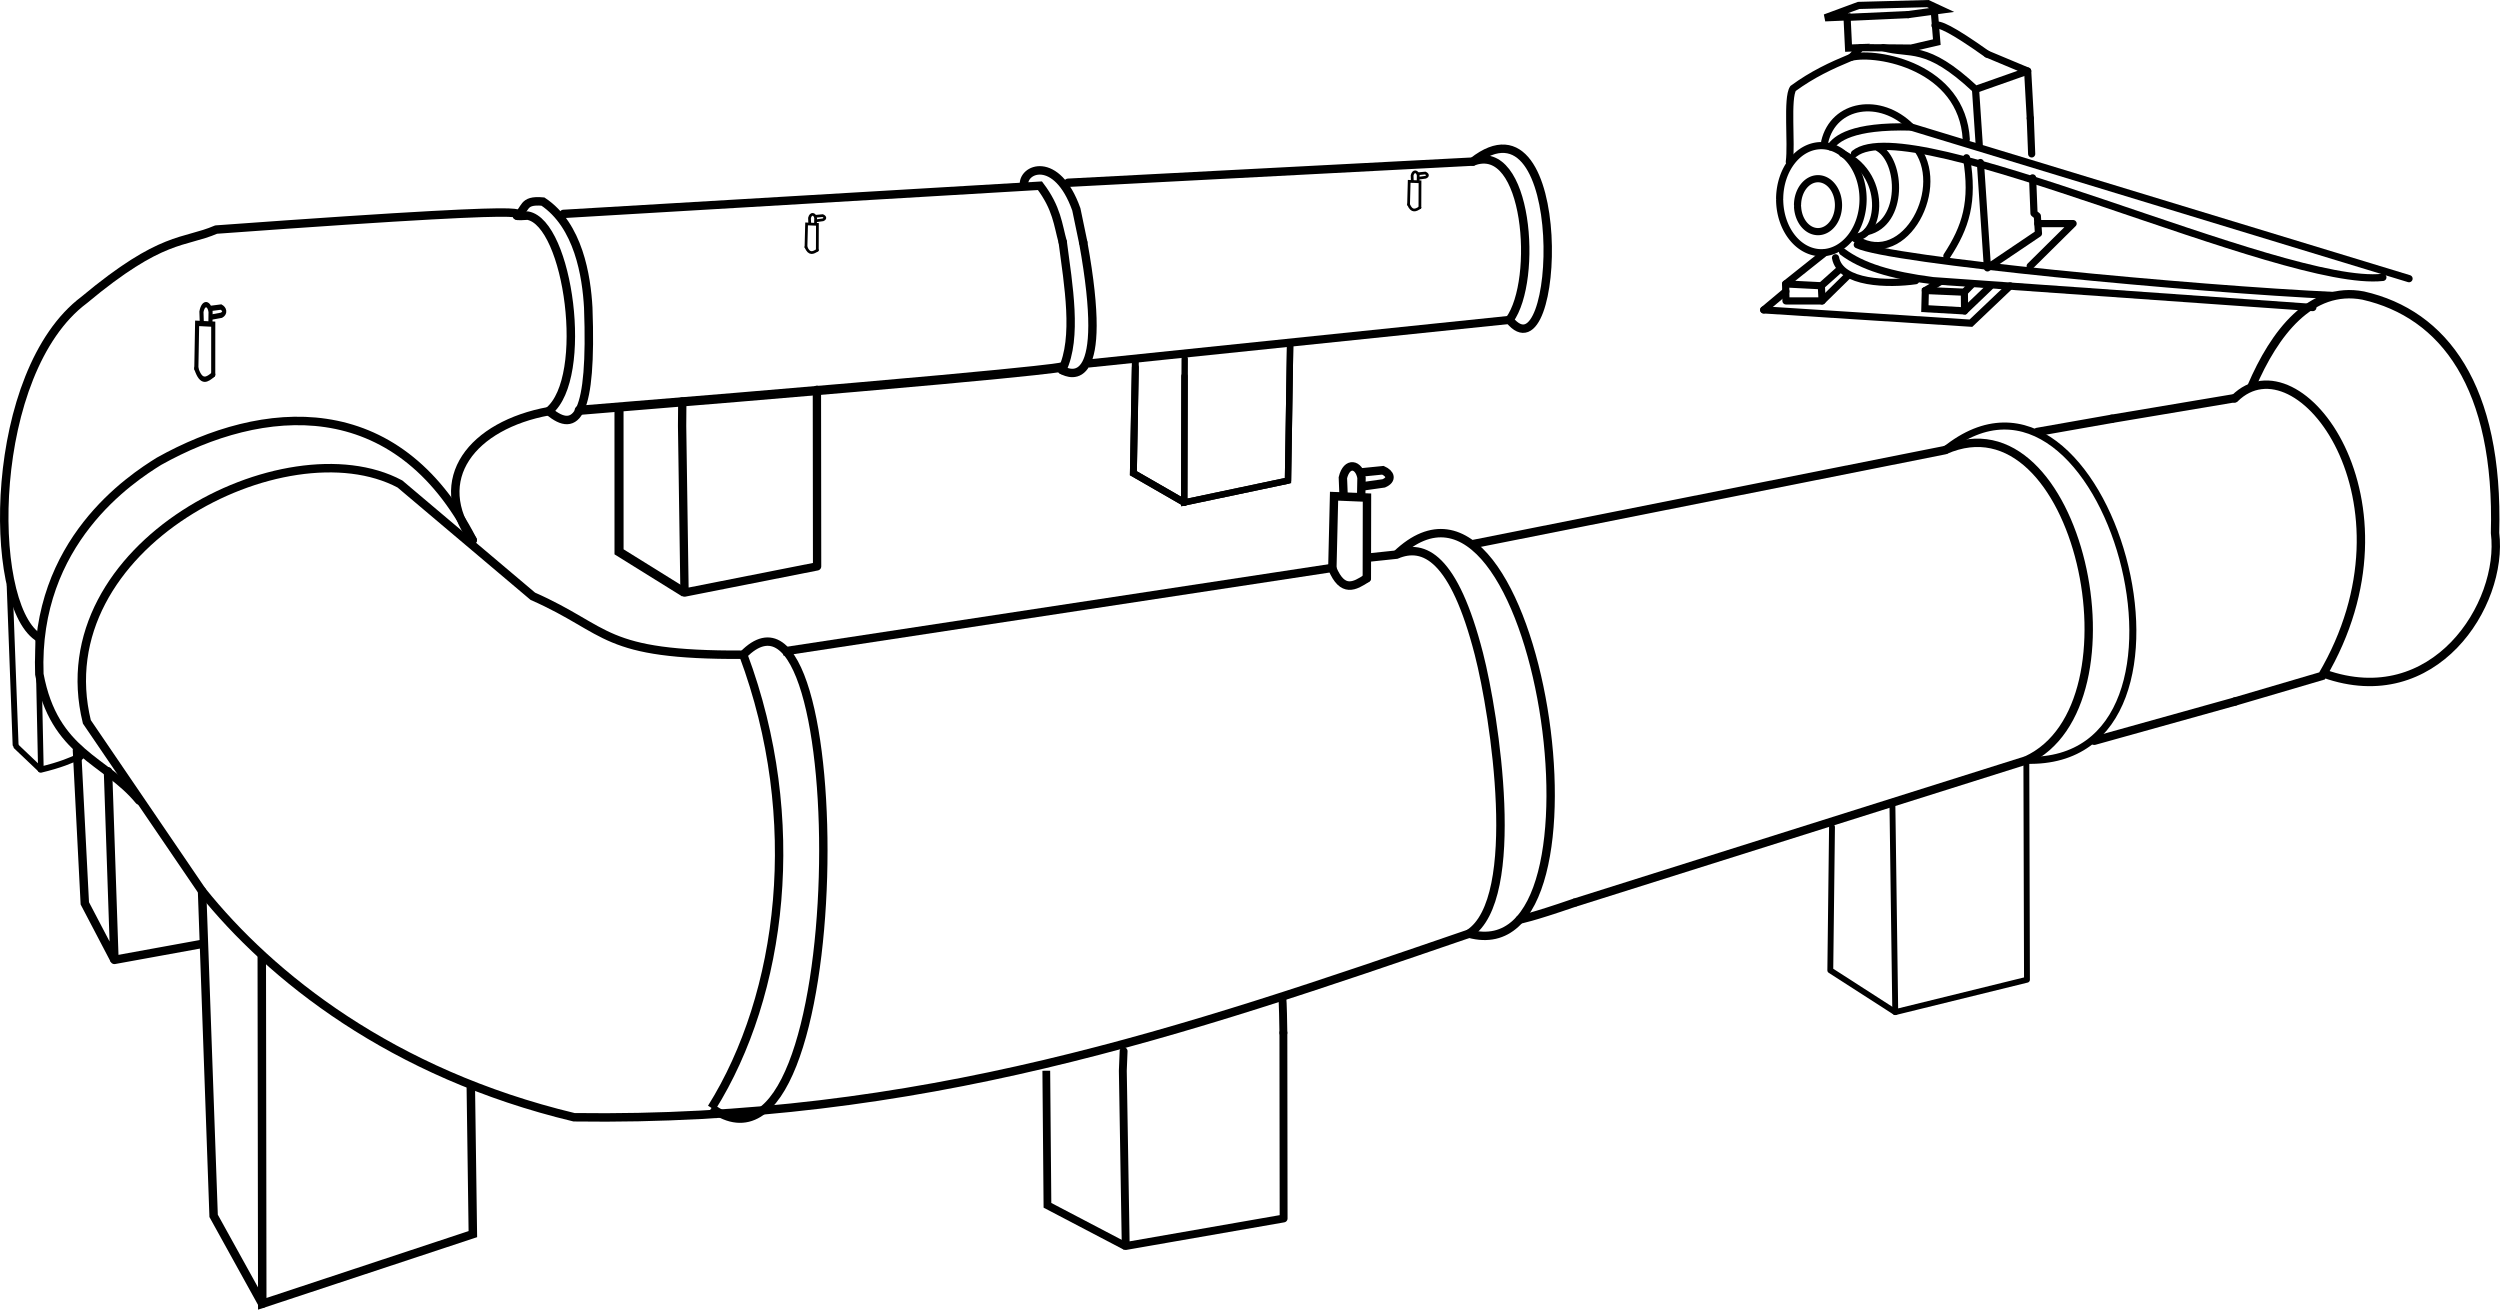 <?xml version="1.0" encoding="UTF-8" standalone="no"?>
<svg
   xmlns:dc="http://purl.org/dc/elements/1.1/"
   xmlns:cc="http://creativecommons.org/ns#"
   xmlns:rdf="http://www.w3.org/1999/02/22-rdf-syntax-ns#"
   xmlns:svg="http://www.w3.org/2000/svg"
   xmlns="http://www.w3.org/2000/svg"
   xmlns:sodipodi="http://sodipodi.sourceforge.net/DTD/sodipodi-0.dtd"
   xmlns:inkscape="http://www.inkscape.org/namespaces/inkscape"
   sodipodi:docname="axial1.svg"
   inkscape:version="1.0 (4035a4fb49, 2020-05-01)"
   id="svg115"
   version="1.1"
   viewBox="0 0 298.146 156.189"
   height="156.189mm"
   width="298.146mm">
  <defs
     id="defs109" />
  <sodipodi:namedview
     inkscape:window-maximized="0"
     inkscape:window-y="0"
     inkscape:window-x="76"
     inkscape:window-height="728"
     inkscape:window-width="1274"
     showgrid="false"
     inkscape:document-rotation="0"
     inkscape:current-layer="layer1"
     inkscape:document-units="mm"
     inkscape:cy="121.76711"
     inkscape:cx="931.11152"
     inkscape:zoom="0.49497475"
     inkscape:pageshadow="2"
     inkscape:pageopacity="0.0"
     borderopacity="1.0"
     bordercolor="#666666"
     pagecolor="#ffffff"
     id="base" />
  <g
     transform="translate(80.055,-158.519)"
     id="layer1"
     inkscape:groupmode="layer"
     inkscape:label="Layer 1">
    <path
       sodipodi:nodetypes="cc"
       inkscape:connector-curvature="0"
       id="path828-3"
       d="M 95.64,223.404 151.903,212.201"
       style="fill:none;stroke:#000000;stroke-width:1.009;stroke-linecap:round;stroke-linejoin:miter;stroke-miterlimit:4;stroke-dasharray:none;stroke-opacity:1" />
    <path
       sodipodi:nodetypes="cccccccc"
       inkscape:connector-curvature="0"
       id="path830-2"
       d="m 95.14,269.867 c -34.059,11.699 -65.362,22.48 -106.734,21.895 -21.781,-5.222 -36.2,-16.796 -44.364,-26.981 l -13.738,-20.176 c -5.142,-21.001 23.72,-35.623 37.335,-28.368 l 15.848,13.391 c 9.219,4.064 8.154,7.06 25.098,6.974 v 0"
       style="fill:none;stroke:#000000;stroke-width:1.009;stroke-linecap:round;stroke-linejoin:miter;stroke-miterlimit:4;stroke-dasharray:none;stroke-opacity:1" />
    <path
       sodipodi:nodetypes="ccsc"
       inkscape:connector-curvature="0"
       id="path834-9"
       d="m 83.025,225.03 3.462,-0.366 c 3.27,-1.397 6.858,0.298 9.828,11.841 1.887,7.336 5.236,29.199 -1.175,33.362"
       style="fill:none;stroke:#000000;stroke-width:1.009;stroke-linecap:round;stroke-linejoin:miter;stroke-miterlimit:4;stroke-dasharray:none;stroke-opacity:1" />
    <g
       style="stroke-linecap:round"
       transform="matrix(1.001,0.005,0.005,1.017,-57.642,-110.783)"
       id="g965-1">
      <g
         style="stroke-linecap:round"
         id="g936-4">
        <path
           sodipodi:nodetypes="cccc"
           inkscape:connector-curvature="0"
           id="path838-5"
           d="m 134.691,330.807 0.247,-8.482 3.922,0.142 -0.065,9.453"
           style="fill:none;stroke:#000000;stroke-width:1;stroke-linecap:round;stroke-linejoin:miter;stroke-miterlimit:4;stroke-dasharray:none;stroke-opacity:1" />
        <path
           sodipodi:nodetypes="cccc"
           inkscape:connector-curvature="0"
           id="path842-7"
           d="m 136.071,322.135 -0.071,-1.984 c 0.48,-1.927 1.946,-1.622 2.221,-2e-5 l -0.047,1.961"
           style="fill:none;stroke:#000000;stroke-width:1;stroke-linecap:round;stroke-linejoin:miter;stroke-miterlimit:4;stroke-dasharray:none;stroke-opacity:1" />
        <path
           sodipodi:nodetypes="cccc"
           inkscape:connector-curvature="0"
           id="path844-5"
           d="m 138.245,319.513 2.528,-0.26 c 0.9,0.389 1.144,1.084 0.095,1.536 l -2.291,0.331"
           style="fill:none;stroke:#000000;stroke-width:1;stroke-linecap:round;stroke-linejoin:miter;stroke-miterlimit:4;stroke-dasharray:none;stroke-opacity:1" />
        <path
           sodipodi:nodetypes="cc"
           inkscape:connector-curvature="0"
           id="path846-0"
           d="m 134.691,330.807 c 1.206,2.879 2.651,2.057 4.104,1.112"
           style="fill:none;stroke:#000000;stroke-width:1;stroke-linecap:round;stroke-linejoin:miter;stroke-miterlimit:4;stroke-dasharray:none;stroke-opacity:1" />
      </g>
    </g>
    <path
       sodipodi:nodetypes="cccc"
       inkscape:connector-curvature="0"
       id="path848-0"
       d="m -63.468,253.978 c -4.023,-4.896 -10.12,-5.549 -11.894,-15.046 -0.603,-15.832 10.96,-23.345 14.266,-25.4 12.34,-6.899 28.285,-8.413 37.413,9.397"
       style="fill:none;stroke:#000000;stroke-width:1.009;stroke-linecap:round;stroke-linejoin:miter;stroke-miterlimit:4;stroke-dasharray:none;stroke-opacity:1" />
    <path
       sodipodi:nodetypes="cccccccc"
       inkscape:connector-curvature="0"
       id="path854-7"
       d="m -75.588,234.448 c -6.058,-4.204 -5.885,-31.57 5.571,-40.157 9.316,-7.769 11.83,-6.717 15.74,-8.393 m 0,0 c 48.899,-3.562 31.602,-1.278 37.157,-1.664 v 0 c 4.865,0.882 7.391,19.303 2.514,23.319 -9.096,1.674 -14.298,8.065 -9.078,15.377"
       style="fill:none;stroke:#000000;stroke-width:1.009;stroke-linecap:round;stroke-linejoin:miter;stroke-miterlimit:4;stroke-dasharray:none;stroke-opacity:1" />
    <path
       sodipodi:nodetypes="cccc"
       inkscape:connector-curvature="0"
       id="path856-3"
       d="m -18.419,184.226 c 1.177,-0.693 0.544,-1.907 3.115,-1.667 4.254,2.831 5.199,8.914 5.403,12.661 0.472,12.826 -1.391,15.126 -4.705,12.332"
       style="fill:none;stroke:#000000;stroke-width:1.009;stroke-linecap:round;stroke-linejoin:miter;stroke-miterlimit:4;stroke-dasharray:none;stroke-opacity:1" />
    <path
       sodipodi:nodetypes="ccc"
       inkscape:connector-curvature="0"
       id="path858-1"
       d="M -12.855,184.028 43.968,180.669 c 2.034,2.688 2.142,4.649 2.718,6.719"
       style="fill:none;stroke:#000000;stroke-width:1;stroke-linecap:round;stroke-linejoin:miter;stroke-miterlimit:4;stroke-dasharray:none;stroke-opacity:1" />
    <path
       sodipodi:nodetypes="ccc"
       inkscape:connector-curvature="0"
       id="path862-7"
       d="m 42.073,180.678 c -0.304,-2.047 3.9,-3.762 6.234,2.812 l 0.821,3.945"
       style="fill:none;stroke:#000000;stroke-width:1.009;stroke-linecap:round;stroke-linejoin:miter;stroke-miterlimit:4;stroke-dasharray:none;stroke-opacity:1" />
    <path
       sodipodi:nodetypes="ccc"
       inkscape:connector-curvature="0"
       id="path864-8"
       d="m 47.322,180.315 48.277,-2.524 c 6.571,-2.537 7.834,14.133 4.367,18.878"
       style="fill:none;stroke:#000000;stroke-width:1;stroke-linecap:round;stroke-linejoin:miter;stroke-miterlimit:4;stroke-dasharray:none;stroke-opacity:1" />
    <path
       sodipodi:nodetypes="cccc"
       inkscape:connector-curvature="0"
       id="path948-2"
       d="m -48.836,272.68 0.057,41.329 25.116,-8.311 -0.242,-17.434"
       style="fill:none;stroke:#000000;stroke-width:1.009;stroke-linecap:round;stroke-linejoin:miter;stroke-miterlimit:4;stroke-dasharray:none;stroke-opacity:1" />
    <path
       inkscape:connector-curvature="0"
       id="path950-8"
       d="m -55.958,264.781 1.379,38.738 5.801,10.491"
       style="fill:none;stroke:#000000;stroke-width:1.009;stroke-linecap:round;stroke-linejoin:miter;stroke-miterlimit:4;stroke-dasharray:none;stroke-opacity:1" />
    <path
       inkscape:connector-curvature="0"
       id="path952-6"
       d="m -70.875,247.986 0.934,18.263 3.531,6.743 -0.764,-22.49"
       style="fill:none;stroke:#000000;stroke-width:1.009;stroke-linecap:round;stroke-linejoin:miter;stroke-miterlimit:4;stroke-dasharray:none;stroke-opacity:1" />
    <path
       sodipodi:nodetypes="cc"
       inkscape:connector-curvature="0"
       id="path954-7"
       d="m -66.41,272.991 10.304,-1.875"
       style="fill:none;stroke:#000000;stroke-width:1.009;stroke-linecap:round;stroke-linejoin:miter;stroke-miterlimit:4;stroke-dasharray:none;stroke-opacity:1" />
    <g
       style="stroke-linecap:round"
       transform="matrix(0.49,0.002,0.003,0.636,-123.632,-8.189)"
       id="g977-3">
      <g
         style="stroke-linecap:round"
         id="g975-1">
        <path
           style="fill:none;stroke:#000000;stroke-width:1;stroke-linecap:round;stroke-linejoin:miter;stroke-miterlimit:4;stroke-dasharray:none;stroke-opacity:1"
           d="m 134.691,330.807 0.247,-8.482 3.922,0.142 -0.065,9.453"
           id="path967-3"
           inkscape:connector-curvature="0"
           sodipodi:nodetypes="cccc" />
        <path
           style="fill:none;stroke:#000000;stroke-width:1;stroke-linecap:round;stroke-linejoin:miter;stroke-miterlimit:4;stroke-dasharray:none;stroke-opacity:1"
           d="m 136.071,322.135 -0.071,-1.984 c 0.48,-1.927 1.946,-1.622 2.221,-2e-5 l -0.047,1.961"
           id="path969-6"
           inkscape:connector-curvature="0"
           sodipodi:nodetypes="cccc" />
        <path
           style="fill:none;stroke:#000000;stroke-width:1;stroke-linecap:round;stroke-linejoin:miter;stroke-miterlimit:4;stroke-dasharray:none;stroke-opacity:1"
           d="m 138.245,319.513 2.528,-0.26 c 0.9,0.389 1.144,1.084 0.095,1.536 l -2.291,0.331"
           id="path971-7"
           inkscape:connector-curvature="0"
           sodipodi:nodetypes="cccc" />
        <path
           style="fill:none;stroke:#000000;stroke-width:1;stroke-linecap:round;stroke-linejoin:miter;stroke-miterlimit:4;stroke-dasharray:none;stroke-opacity:1"
           d="m 134.691,330.807 c 1.206,2.879 2.651,2.057 4.104,1.112"
           id="path973-4"
           inkscape:connector-curvature="0"
           sodipodi:nodetypes="cc" />
      </g>
    </g>
    <g
       style="stroke-linecap:round"
       id="g989-4"
       transform="matrix(0.329,0.002,0.001,0.326,43.285,74.798)">
      <g
         style="stroke-linecap:round"
         id="g987-9">
        <path
           sodipodi:nodetypes="cccc"
           inkscape:connector-curvature="0"
           id="path979-4"
           d="m 134.691,330.807 0.247,-8.482 3.922,0.142 -0.065,9.453"
           style="fill:none;stroke:#000000;stroke-width:1;stroke-linecap:round;stroke-linejoin:miter;stroke-miterlimit:4;stroke-dasharray:none;stroke-opacity:1" />
        <path
           sodipodi:nodetypes="cccc"
           inkscape:connector-curvature="0"
           id="path981-97"
           d="m 136.071,322.135 -0.071,-1.984 c 0.48,-1.927 1.946,-1.622 2.221,-2e-5 l -0.047,1.961"
           style="fill:none;stroke:#000000;stroke-width:1;stroke-linecap:round;stroke-linejoin:miter;stroke-miterlimit:4;stroke-dasharray:none;stroke-opacity:1" />
        <path
           sodipodi:nodetypes="cccc"
           inkscape:connector-curvature="0"
           id="path983-1"
           d="m 138.245,319.513 2.528,-0.26 c 0.9,0.389 1.144,1.084 0.095,1.536 l -2.291,0.331"
           style="fill:none;stroke:#000000;stroke-width:1;stroke-linecap:round;stroke-linejoin:miter;stroke-miterlimit:4;stroke-dasharray:none;stroke-opacity:1" />
        <path
           sodipodi:nodetypes="cc"
           inkscape:connector-curvature="0"
           id="path985-1"
           d="m 134.691,330.807 c 1.206,2.879 2.651,2.057 4.104,1.112"
           style="fill:none;stroke:#000000;stroke-width:1;stroke-linecap:round;stroke-linejoin:miter;stroke-miterlimit:4;stroke-dasharray:none;stroke-opacity:1" />
      </g>
    </g>
    <path
       sodipodi:nodetypes="cccc"
       inkscape:connector-curvature="0"
       id="path1037-1"
       d="m 161.604,249.191 0.074,26.169 -15.707,3.864 -0.339,-24.746"
       style="fill:none;stroke:#000000;stroke-width:0.7;stroke-linecap:round;stroke-linejoin:round;stroke-miterlimit:4;stroke-dasharray:none;stroke-opacity:1" />
    <path
       sodipodi:nodetypes="ccc"
       inkscape:connector-curvature="0"
       id="path1039-0"
       d="m 145.97,279.224 -7.746,-4.983 0.203,-17.093"
       style="fill:none;stroke:#000000;stroke-width:0.7;stroke-linecap:round;stroke-linejoin:round;stroke-miterlimit:4;stroke-dasharray:none;stroke-opacity:1" />
    <path
       style="fill:none;stroke:#000000;stroke-width:1.102;stroke-linecap:round;stroke-linejoin:miter;stroke-miterlimit:4;stroke-dasharray:none;stroke-opacity:1"
       d="m -10.972,207.451 c 56.866,-4.611 57.45,-5.148 57.45,-5.148"
       id="path582" />
    <path
       style="fill:none;stroke:#000000;stroke-width:1;stroke-linecap:round;stroke-linejoin:miter;stroke-miterlimit:4;stroke-dasharray:none;stroke-opacity:1"
       d="m 46.686,187.388 c 0.657,5.063 1.787,11.417 -0.08,15.269"
       id="path584"
       sodipodi:nodetypes="cc" />
    <path
       style="fill:none;stroke:#000000;stroke-width:1;stroke-linecap:round;stroke-linejoin:miter;stroke-miterlimit:4;stroke-dasharray:none;stroke-opacity:1"
       d="m 46.606,202.657 c 1.033,0.545 5.732,2.486 2.522,-15.222"
       id="path1431"
       sodipodi:nodetypes="cc" />
    <path
       style="fill:none;stroke:#000000;stroke-width:0.972;stroke-linecap:butt;stroke-linejoin:miter;stroke-miterlimit:4;stroke-dasharray:none;stroke-opacity:1"
       d="m 49.717,201.872 c 50.249,-5.203 50.249,-5.203 50.249,-5.203"
       id="path1442" />
    <path
       style="fill:none;stroke:#000000;stroke-width:1;stroke-linecap:round;stroke-linejoin:miter;stroke-miterlimit:4;stroke-dasharray:none;stroke-opacity:1"
       d="m 95.598,177.791 c 11.737,-9.219 10.48,26.393 4.367,18.878"
       id="path1468"
       sodipodi:nodetypes="cc" />
    <g
       transform="matrix(0.329,0.002,0.001,0.326,-28.579,79.875)"
       id="g989-4-8"
       style="stroke-linecap:round">
      <g
         id="g987-9-7"
         style="stroke-linecap:round">
        <path
           style="fill:none;stroke:#000000;stroke-width:1;stroke-linecap:round;stroke-linejoin:miter;stroke-miterlimit:4;stroke-dasharray:none;stroke-opacity:1"
           d="m 134.691,330.807 0.247,-8.482 3.922,0.142 -0.065,9.453"
           id="path979-4-0"
           inkscape:connector-curvature="0"
           sodipodi:nodetypes="cccc" />
        <path
           style="fill:none;stroke:#000000;stroke-width:1;stroke-linecap:round;stroke-linejoin:miter;stroke-miterlimit:4;stroke-dasharray:none;stroke-opacity:1"
           d="m 136.071,322.135 -0.071,-1.984 c 0.48,-1.927 1.946,-1.622 2.221,-2e-5 l -0.047,1.961"
           id="path981-97-6"
           inkscape:connector-curvature="0"
           sodipodi:nodetypes="cccc" />
        <path
           style="fill:none;stroke:#000000;stroke-width:1;stroke-linecap:round;stroke-linejoin:miter;stroke-miterlimit:4;stroke-dasharray:none;stroke-opacity:1"
           d="m 138.245,319.513 2.528,-0.26 c 0.9,0.389 1.144,1.084 0.095,1.536 l -2.291,0.331"
           id="path983-1-1"
           inkscape:connector-curvature="0"
           sodipodi:nodetypes="cccc" />
        <path
           style="fill:none;stroke:#000000;stroke-width:1;stroke-linecap:round;stroke-linejoin:miter;stroke-miterlimit:4;stroke-dasharray:none;stroke-opacity:1"
           d="m 134.691,330.807 c 1.206,2.879 2.651,2.057 4.104,1.112"
           id="path985-1-8"
           inkscape:connector-curvature="0"
           sodipodi:nodetypes="cc" />
      </g>
    </g>
    <path
       style="fill:none;stroke:#000000;stroke-width:1.083;stroke-linecap:butt;stroke-linejoin:miter;stroke-miterlimit:4;stroke-dasharray:none;stroke-opacity:1"
       d="m 1.583,229.187 -7.812,-4.858 -0.004,-16.946"
       id="path1844"
       inkscape:connector-curvature="0"
       sodipodi:nodetypes="ccc" />
    <path
       sodipodi:nodetypes="cccc"
       inkscape:connector-curvature="0"
       id="path1846"
       d="m 17.368,205.007 0.023,21.057 -15.809,3.124 -0.29,-19.88 c 0.022,-2.92 0.022,-2.92 0.022,-2.92"
       style="fill:none;stroke:#000000;stroke-width:0.991;stroke-linecap:round;stroke-linejoin:round;stroke-miterlimit:4;stroke-dasharray:none;stroke-opacity:1;paint-order:markers stroke fill" />
    <path
       style="fill:none;stroke:#000000;stroke-width:0.762;stroke-linecap:round;stroke-linejoin:miter;stroke-miterlimit:4;stroke-dasharray:none;stroke-opacity:1"
       d="m 73.8,199.863 -0.251,15.97 -12.376,2.61 0.028,-15.073"
       id="path1859-9"
       inkscape:connector-curvature="0"
       sodipodi:nodetypes="cccc" />
    <path
       style="fill:none;stroke:#000000;stroke-width:0.828;stroke-linecap:round;stroke-linejoin:miter;stroke-miterlimit:4;stroke-dasharray:none;stroke-opacity:1"
       d="m 61.174,218.444 -6.064,-3.489 0.237,-12.632"
       id="path1861-4"
       inkscape:connector-curvature="0"
       sodipodi:nodetypes="ccc" />
    <path
       sodipodi:nodetypes="cccc"
       inkscape:connector-curvature="0"
       id="path1863-3"
       d="m 73.8,199.863 -0.251,15.97 -12.376,2.61 0.059,-17.142"
       style="fill:none;stroke:#000000;stroke-width:0.762;stroke-linecap:round;stroke-linejoin:round;stroke-miterlimit:4;stroke-dasharray:none;stroke-opacity:1" />
    <path
       sodipodi:nodetypes="ccc"
       inkscape:connector-curvature="0"
       id="path1865-3"
       d="m 61.174,218.444 -6.064,-3.489 0.24,-13.665"
       style="fill:none;stroke:#000000;stroke-width:0.828;stroke-linecap:round;stroke-linejoin:miter;stroke-miterlimit:4;stroke-dasharray:none;stroke-opacity:1" />
    <path
       sodipodi:nodetypes="ccc"
       inkscape:connector-curvature="0"
       id="path926-6-4"
       d="m 186.493,242.179 10.374,-3.051 c 12.248,-20.77 -2.773,-40.653 -10.416,-33.093"
       style="fill:none;stroke:#000000;stroke-width:1;stroke-linecap:round;stroke-linejoin:miter;stroke-miterlimit:4;stroke-dasharray:none;stroke-opacity:1" />
    <path
       sodipodi:nodetypes="cccc"
       inkscape:connector-curvature="0"
       id="path928-6-2"
       d="m 188.464,204.604 c 2.724,-6.354 7.031,-12.034 13.319,-10.836 9.624,2.191 16.2,10.836 15.717,28.307 1.051,8.585 -7.283,21.447 -20.365,16.787"
       style="fill:none;stroke:#000000;stroke-width:1;stroke-linecap:round;stroke-linejoin:miter;stroke-miterlimit:4;stroke-dasharray:none;stroke-opacity:1" />
    <path
       sodipodi:nodetypes="cc"
       id="path666"
       d="m 171.792,208.465 14.616,-2.455"
       style="fill:none;stroke:#000000;stroke-width:1;stroke-linecap:round;stroke-linejoin:miter;stroke-miterlimit:4;stroke-dasharray:none;stroke-opacity:1" />
    <path
       sodipodi:nodetypes="ccc"
       inkscape:connector-curvature="0"
       id="path1853-97"
       d="m 195.764,195.192 -45.301,-3.198 c -5.054,-0.647 -8.468,-1.706 -10.773,-3.444"
       style="fill:none;stroke:#000000;stroke-width:0.869;stroke-linecap:round;stroke-linejoin:miter;stroke-miterlimit:4;stroke-dasharray:none;stroke-opacity:1" />
    <path
       sodipodi:nodetypes="cc"
       inkscape:connector-curvature="0"
       id="path1855-4"
       d="m 141.438,187.705 c 3.793,1.853 40.257,5.304 57.023,6.064"
       style="fill:none;stroke:#000000;stroke-width:0.855;stroke-linecap:round;stroke-linejoin:miter;stroke-miterlimit:4;stroke-dasharray:none;stroke-opacity:1" />
    <path
       style="fill:none;stroke:#000000;stroke-width:0.863;stroke-linecap:round;stroke-linejoin:miter;stroke-miterlimit:4;stroke-dasharray:none;stroke-opacity:1"
       d="m 141.108,176.841 c 6.719,-5.384 51.102,16.09 63.012,14.757"
       id="path1909-3"
       inkscape:connector-curvature="0"
       sodipodi:nodetypes="cc" />
    <path
       style="fill:none;stroke:#000000;stroke-width:0.863;stroke-linecap:round;stroke-linejoin:miter;stroke-miterlimit:4;stroke-dasharray:none;stroke-opacity:1"
       d="m 138.255,176.037 c 0.666,-0.945 2.512,-2.564 9.606,-2.37 l 59.379,18.084"
       id="path1911-0"
       inkscape:connector-curvature="0"
       sodipodi:nodetypes="ccc" />
    <path
       sodipodi:nodetypes="cc"
       id="path1719"
       d="m 8.585,236.601 c 7.334,19.623 4.688,40.519 -3.78,54.051"
       style="fill:none;stroke:#000000;stroke-width:1;stroke-linecap:butt;stroke-linejoin:miter;stroke-miterlimit:4;stroke-dasharray:none;stroke-opacity:1" />
    <path
       sodipodi:nodetypes="cc"
       id="path1721"
       d="m 8.585,236.601 c 13.347,-13.594 13.261,66.269 -3.78,54.051"
       style="fill:none;stroke:#000000;stroke-width:1;stroke-linecap:butt;stroke-linejoin:miter;stroke-miterlimit:4;stroke-dasharray:none;stroke-opacity:1" />
    <path
       sodipodi:nodetypes="ccc"
       inkscape:connector-curvature="0"
       id="path1844-9"
       d="m 54.228,307.169 -9.366,-4.907 -0.138,-16.048"
       style="fill:none;stroke:#000000;stroke-width:0.925;stroke-linecap:butt;stroke-linejoin:miter;stroke-miterlimit:4;stroke-dasharray:none;stroke-opacity:1" />
    <path
       style="fill:none;stroke:#000000;stroke-width:0.94;stroke-linecap:round;stroke-linejoin:round;stroke-miterlimit:4;stroke-dasharray:none;stroke-opacity:1;paint-order:markers stroke fill"
       d="m 72.999,281.69 0.028,22.141 -18.83,3.285 -0.346,-20.903 0.093,-2.336"
       id="path1846-9"
       inkscape:connector-curvature="0"
       sodipodi:nodetypes="ccccc" />
    <path
       id="path1754"
       d="m 72.999,281.69 c -0.055,-3.954 -0.122,-4.013 -0.122,-4.013"
       style="fill:none;stroke:#000000;stroke-width:0.94;stroke-linecap:round;stroke-linejoin:miter;stroke-miterlimit:4;stroke-dasharray:none;stroke-opacity:1" />
    <path
       style="fill:none;stroke:#000000;stroke-width:0.839;stroke-linecap:butt;stroke-linejoin:miter;stroke-miterlimit:4;stroke-dasharray:none;stroke-opacity:1"
       d="m 151.903,212.201 c 19.246,-15.635 34.042,37.662 9.7,36.99"
       id="path1721-8"
       sodipodi:nodetypes="cc" />
    <path
       sodipodi:nodetypes="cc"
       id="path1774"
       d="m 107.689,266.185 53.915,-16.994"
       style="fill:none;stroke:#000000;stroke-width:1;stroke-linecap:butt;stroke-linejoin:miter;stroke-miterlimit:4;stroke-dasharray:none;stroke-opacity:1" />
    <path
       sodipodi:nodetypes="cc"
       id="path1785"
       d="m 151.903,212.201 c 15.869,-7.024 24.074,30.442 9.7,36.99"
       style="fill:none;stroke:#000000;stroke-width:1;stroke-linecap:butt;stroke-linejoin:miter;stroke-miterlimit:4;stroke-dasharray:none;stroke-opacity:1" />
    <path
       sodipodi:nodetypes="cc"
       id="path1793"
       d="m 162.91,210.032 8.882,-1.567"
       style="fill:none;stroke:#000000;stroke-width:1;stroke-linecap:round;stroke-linejoin:miter;stroke-miterlimit:4;stroke-dasharray:none;stroke-opacity:1" />
    <path
       sodipodi:nodetypes="cc"
       id="path1799"
       d="m 186.493,242.179 -16.789,4.683"
       style="fill:none;stroke:#000000;stroke-width:1;stroke-linecap:round;stroke-linejoin:miter;stroke-miterlimit:4;stroke-dasharray:none;stroke-opacity:1" />
    <path
       id="path1803"
       d="m 107.689,266.185 c -5.177,1.789 -6.513,2.001 -6.513,2.001"
       style="fill:none;stroke:#000000;stroke-width:1;stroke-linecap:round;stroke-linejoin:miter;stroke-miterlimit:4;stroke-dasharray:none;stroke-opacity:1"
       sodipodi:nodetypes="cc" />
    <path
       sodipodi:arc-type="arc"
       style="fill:none;fill-opacity:1;stroke:#000000;stroke-width:0.855;stroke-linecap:round;stroke-linejoin:bevel;stroke-miterlimit:4;stroke-dasharray:none;stroke-dashoffset:0;stroke-opacity:1"
       id="path1857-3-8"
       sodipodi:type="arc"
       sodipodi:cx="136.75833"
       sodipodi:cy="182.98672"
       sodipodi:rx="2.4426341"
       sodipodi:ry="3.1561413"
       sodipodi:start="3.1566898"
       sodipodi:end="3.0701588"
       sodipodi:open="true"
       d="m 134.316,182.939 a 2.443,3.156 0 0 1 2.426,-3.108 2.443,3.156 0 0 1 2.458,3.067 2.443,3.156 0 0 1 -2.32,3.241 2.443,3.156 0 0 1 -2.558,-2.927" />
    <path
       sodipodi:arc-type="arc"
       style="fill:none;fill-opacity:1;stroke:#000000;stroke-width:0.855;stroke-linecap:round;stroke-linejoin:bevel;stroke-miterlimit:4;stroke-dasharray:none;stroke-dashoffset:0;stroke-opacity:1"
       id="path1859-4-7"
       sodipodi:type="arc"
       sodipodi:cx="137.158"
       sodipodi:cy="182.27344"
       sodipodi:rx="4.9740906"
       sodipodi:ry="6.3864384"
       sodipodi:start="3.1566898"
       sodipodi:end="3.1215751"
       sodipodi:open="true"
       d="m 132.184,182.177 a 4.974,6.386 0 0 1 5.005,-6.29 4.974,6.386 0 0 1 4.943,6.371 4.974,6.386 0 0 1 -4.918,6.402 4.974,6.386 0 0 1 -5.029,-6.258" />
    <path
       style="fill:none;stroke:#000000;stroke-width:0.855;stroke-linecap:round;stroke-linejoin:miter;stroke-miterlimit:4;stroke-dasharray:none;stroke-opacity:1"
       d="m 133.339,177.826 c 0.296,-2.173 -0.317,-7.613 0.444,-8.755 2.304,-1.689 4.505,-2.714 6.928,-3.721 3.115,-0.754 13.242,1.1 13.729,9.788"
       id="path1861-3-1"
       inkscape:connector-curvature="0"
       sodipodi:nodetypes="cccc" />
    <path
       style="fill:none;stroke:#000000;stroke-width:0.855;stroke-linecap:round;stroke-linejoin:miter;stroke-miterlimit:4;stroke-dasharray:none;stroke-opacity:1"
       d="m 154.467,177.332 c 0.889,5.281 -0.1,8.276 -2.342,11.713"
       id="path1863-0-3"
       inkscape:connector-curvature="0"
       sodipodi:nodetypes="cc" />
    <path
       style="fill:none;stroke:#000000;stroke-width:0.855;stroke-linecap:round;stroke-linejoin:round;stroke-miterlimit:4;stroke-dasharray:none;stroke-opacity:1"
       d="m 137.582,188.647 -4.688,3.733 4.263,0.219 2.265,-2.025"
       id="path1865-7-7"
       inkscape:connector-curvature="0"
       sodipodi:nodetypes="cccc" />
    <path
       style="fill:none;stroke:#000000;stroke-width:0.855;stroke-linecap:round;stroke-linejoin:round;stroke-miterlimit:4;stroke-dasharray:none;stroke-opacity:1"
       d="m 132.894,192.381 0.044,2.025 h 4.308 l -0.089,-1.806"
       id="path1867-8-8"
       inkscape:connector-curvature="0"
       sodipodi:nodetypes="cccc" />
    <path
       style="fill:none;stroke:#000000;stroke-width:0.855;stroke-linecap:round;stroke-linejoin:miter;stroke-miterlimit:4;stroke-dasharray:none;stroke-opacity:1"
       d="m 137.247,194.405 3.064,-3.009"
       id="path1869-73-3"
       inkscape:connector-curvature="0"
       sodipodi:nodetypes="cc" />
    <path
       style="fill:none;stroke:#000000;stroke-width:0.855;stroke-linecap:round;stroke-linejoin:miter;stroke-miterlimit:4;stroke-dasharray:none;stroke-opacity:1"
       d="m 138.846,189.262 c 0.577,3.119 6.386,3.188 9.555,2.732"
       id="path1871-5-5"
       inkscape:connector-curvature="0"
       sodipodi:nodetypes="cc" />
    <path
       style="fill:none;stroke:#000000;stroke-width:0.855;stroke-linecap:round;stroke-linejoin:miter;stroke-miterlimit:4;stroke-dasharray:none;stroke-opacity:1"
       d="m 140.711,165.35 1.155,-1.149 -1.466,0.055 -0.178,-3.721 -2.62,0.109 3.997,-1.477 8.261,-0.219 1.643,0.766 -3.997,0.547 -7.239,0.328"
       id="path1873-6-4"
       inkscape:connector-curvature="0" />
    <path
       style="fill:none;stroke:#000000;stroke-width:0.855;stroke-linecap:round;stroke-linejoin:miter;stroke-miterlimit:4;stroke-dasharray:none;stroke-opacity:1"
       d="m 147.506,160.262 v 0"
       id="path1875-1-7"
       inkscape:connector-curvature="0" />
    <path
       style="fill:none;stroke:#000000;stroke-width:0.855;stroke-linecap:round;stroke-linejoin:miter;stroke-miterlimit:4;stroke-dasharray:none;stroke-opacity:1"
       d="m 150.615,159.714 0.311,3.83 -3.064,0.711 -5.996,-0.055"
       id="path1877-4-6"
       inkscape:connector-curvature="0"
       sodipodi:nodetypes="cccc" />
    <path
       style="fill:none;stroke:#000000;stroke-width:0.855;stroke-linecap:round;stroke-linejoin:round;stroke-miterlimit:4;stroke-dasharray:none;stroke-opacity:1"
       d="m 156.921,164.967 4.841,2.025 -6.218,2.189 c -5.944,-5.581 -7.765,-4.047 -11.014,-4.979"
       id="path1879-6-3"
       inkscape:connector-curvature="0"
       sodipodi:nodetypes="cccc" />
    <path
       style="fill:none;stroke:#000000;stroke-width:0.855;stroke-linecap:round;stroke-linejoin:round;stroke-miterlimit:4;stroke-dasharray:none;stroke-opacity:1"
       d="m 155.544,169.181 v 0 l 0.439,6.573 m 0.143,2.147 0.839,12.566 6.084,-4.104 -0.133,-2.079 -0.4,-0.328 -0.166,-4.225 m -0.112,-2.856 -0.166,-4.246"
       id="path1881-22-3"
       inkscape:connector-curvature="0"
       sodipodi:nodetypes="ccccccccccc" />
    <path
       style="fill:none;stroke:#000000;stroke-width:0.855;stroke-linecap:round;stroke-linejoin:miter;stroke-miterlimit:4;stroke-dasharray:none;stroke-opacity:1"
       d="m 161.762,166.992 0.311,5.636"
       id="path1883-3-5"
       inkscape:connector-curvature="0"
       sodipodi:nodetypes="cc" />
    <path
       style="fill:none;stroke:#000000;stroke-width:0.855;stroke-linecap:round;stroke-linejoin:miter;stroke-miterlimit:4;stroke-dasharray:none;stroke-opacity:1"
       d="m 150.713,161.559 c 0.431,-0.273 1.935,0.377 6.208,3.409"
       id="path1885-5-9"
       inkscape:connector-curvature="0"
       sodipodi:nodetypes="cc" />
    <path
       style="fill:none;stroke:#000000;stroke-width:0.855;stroke-linecap:round;stroke-linejoin:miter;stroke-miterlimit:4;stroke-dasharray:none;stroke-opacity:1"
       d="m 137.558,175.418 c 1.07,-4.546 6.623,-5.437 10.303,-1.751"
       id="path1887-9-9"
       inkscape:connector-curvature="0"
       sodipodi:nodetypes="cc" />
    <path
       style="fill:none;stroke:#000000;stroke-width:0.855;stroke-linecap:round;stroke-linejoin:miter;stroke-miterlimit:4;stroke-dasharray:none;stroke-opacity:1"
       d="m 148.675,176.411 c 3.408,5.017 -1.982,14.601 -7.831,10.334"
       id="path1889-63-1"
       inkscape:connector-curvature="0"
       sodipodi:nodetypes="cc" />
    <path
       style="fill:none;stroke:#000000;stroke-width:0.855;stroke-linecap:round;stroke-linejoin:miter;stroke-miterlimit:4;stroke-dasharray:none;stroke-opacity:1"
       d="m 143.956,176.147 c 2.773,1.592 3.086,8.962 -1.335,9.996"
       id="path1891-5-8"
       inkscape:connector-curvature="0"
       sodipodi:nodetypes="cc" />
    <path
       style="fill:none;stroke:#000000;stroke-width:0.855;stroke-linecap:round;stroke-linejoin:miter;stroke-miterlimit:4;stroke-dasharray:none;stroke-opacity:1"
       d="m 140.844,186.745 c 3.123,0.703 4.692,-7.098 -1.154,-9.904"
       id="path1893-6-7"
       inkscape:connector-curvature="0"
       sodipodi:nodetypes="cc" />
    <path
       style="fill:none;stroke:#000000;stroke-width:0.855;stroke-linecap:round;stroke-linejoin:miter;stroke-miterlimit:4;stroke-dasharray:none;stroke-opacity:1"
       d="m 151.31,192.13 -1.752,1.033 -0.055,2.165 4.734,0.268 3.036,-2.906"
       id="path1895-2-9"
       inkscape:connector-curvature="0"
       sodipodi:nodetypes="ccccc" />
    <path
       style="fill:none;stroke:#000000;stroke-width:0.855;stroke-linecap:round;stroke-linejoin:miter;stroke-miterlimit:4;stroke-dasharray:none;stroke-opacity:1"
       d="m 149.557,193.163 4.655,0.202 0.025,2.231"
       id="path1897-82-8"
       inkscape:connector-curvature="0"
       sodipodi:nodetypes="ccc" />
    <path
       style="fill:none;stroke:#000000;stroke-width:0.855;stroke-linecap:round;stroke-linejoin:miter;stroke-miterlimit:4;stroke-dasharray:none;stroke-opacity:1"
       d="m 154.212,193.366 0.977,-1.012"
       id="path1899-4-7"
       inkscape:connector-curvature="0" />
    <path
       style="fill:none;stroke:#000000;stroke-width:0.855;stroke-linecap:round;stroke-linejoin:miter;stroke-miterlimit:4;stroke-dasharray:none;stroke-opacity:1"
       d="m 130.281,195.476 24.715,1.586 4.679,-4.449"
       id="path1901-6-0"
       inkscape:connector-curvature="0" />
    <path
       style="fill:none;stroke:#000000;stroke-width:0.855;stroke-linecap:round;stroke-linejoin:round;stroke-miterlimit:4;stroke-dasharray:none;stroke-opacity:1"
       d="m 162.061,190.253 5.119,-5.069 h -4.208"
       id="path1903-82-5"
       inkscape:connector-curvature="0" />
    <path
       style="fill:none;stroke:#000000;stroke-width:0.855;stroke-linecap:round;stroke-linejoin:miter;stroke-miterlimit:4;stroke-dasharray:none;stroke-opacity:1"
       d="M 130.281,195.476 Z"
       id="path1905-5-3"
       inkscape:connector-curvature="0" />
    <path
       style="fill:none;stroke:#000000;stroke-width:0.855;stroke-linecap:round;stroke-linejoin:miter;stroke-miterlimit:4;stroke-dasharray:none;stroke-opacity:1"
       d="m 130.281,195.476 2.638,-2.205"
       id="path1907-5-3"
       inkscape:connector-curvature="0" />
    <path
       sodipodi:nodetypes="cc"
       inkscape:connector-curvature="0"
       id="path958-5"
       d="m -75.203,250.31 c 4.678,-1.113 5.654,-2.444 4.659,-1.427"
       style="fill:none;stroke:#000000;stroke-width:0.723;stroke-linecap:round;stroke-linejoin:miter;stroke-miterlimit:4;stroke-dasharray:none;stroke-opacity:1" />
    <path
       id="path1971"
       d="m -75.514,234.458 c 0.335,15.881 0.335,15.881 0.335,15.881"
       style="fill:none;stroke:#000000;stroke-width:0.67;stroke-linecap:butt;stroke-linejoin:miter;stroke-miterlimit:4;stroke-dasharray:none;stroke-opacity:1" />
    <path
       id="path1984"
       d="m -78.904,228.334 c 0.708,18.996 0.708,18.996 0.708,18.996"
       style="fill:none;stroke:#000000;stroke-width:0.705;stroke-linecap:round;stroke-linejoin:miter;stroke-miterlimit:4;stroke-dasharray:none;stroke-opacity:1" />
    <path
       id="path1986"
       d="m -78.228,247.441 c 3.049,2.898 3.049,2.898 3.049,2.898"
       style="fill:none;stroke:#000000;stroke-width:0.67;stroke-linecap:butt;stroke-linejoin:miter;stroke-miterlimit:4;stroke-dasharray:none;stroke-opacity:1" />
    <path
       id="path1988"
       d="m -75.179,250.339 v 0"
       style="fill:none;stroke:#000000;stroke-width:0.838;stroke-linecap:butt;stroke-linejoin:miter;stroke-miterlimit:4;stroke-dasharray:none;stroke-opacity:1" />
    <path
       id="path1990"
       d="m 13.31,236.223 c 65.425,-9.964 65.425,-9.964 65.425,-9.964"
       style="fill:none;stroke:#000000;stroke-width:1;stroke-linecap:butt;stroke-linejoin:miter;stroke-miterlimit:4;stroke-dasharray:none;stroke-opacity:1" />
    <path
       sodipodi:nodetypes="cc"
       id="path2001"
       d="m 86.487,224.664 c 16.971,-16.228 26.85,50.14 8.652,45.203"
       style="fill:none;stroke:#000000;stroke-width:1;stroke-linecap:butt;stroke-linejoin:miter;stroke-miterlimit:4;stroke-dasharray:none;stroke-opacity:1" />
  </g>
</svg>
